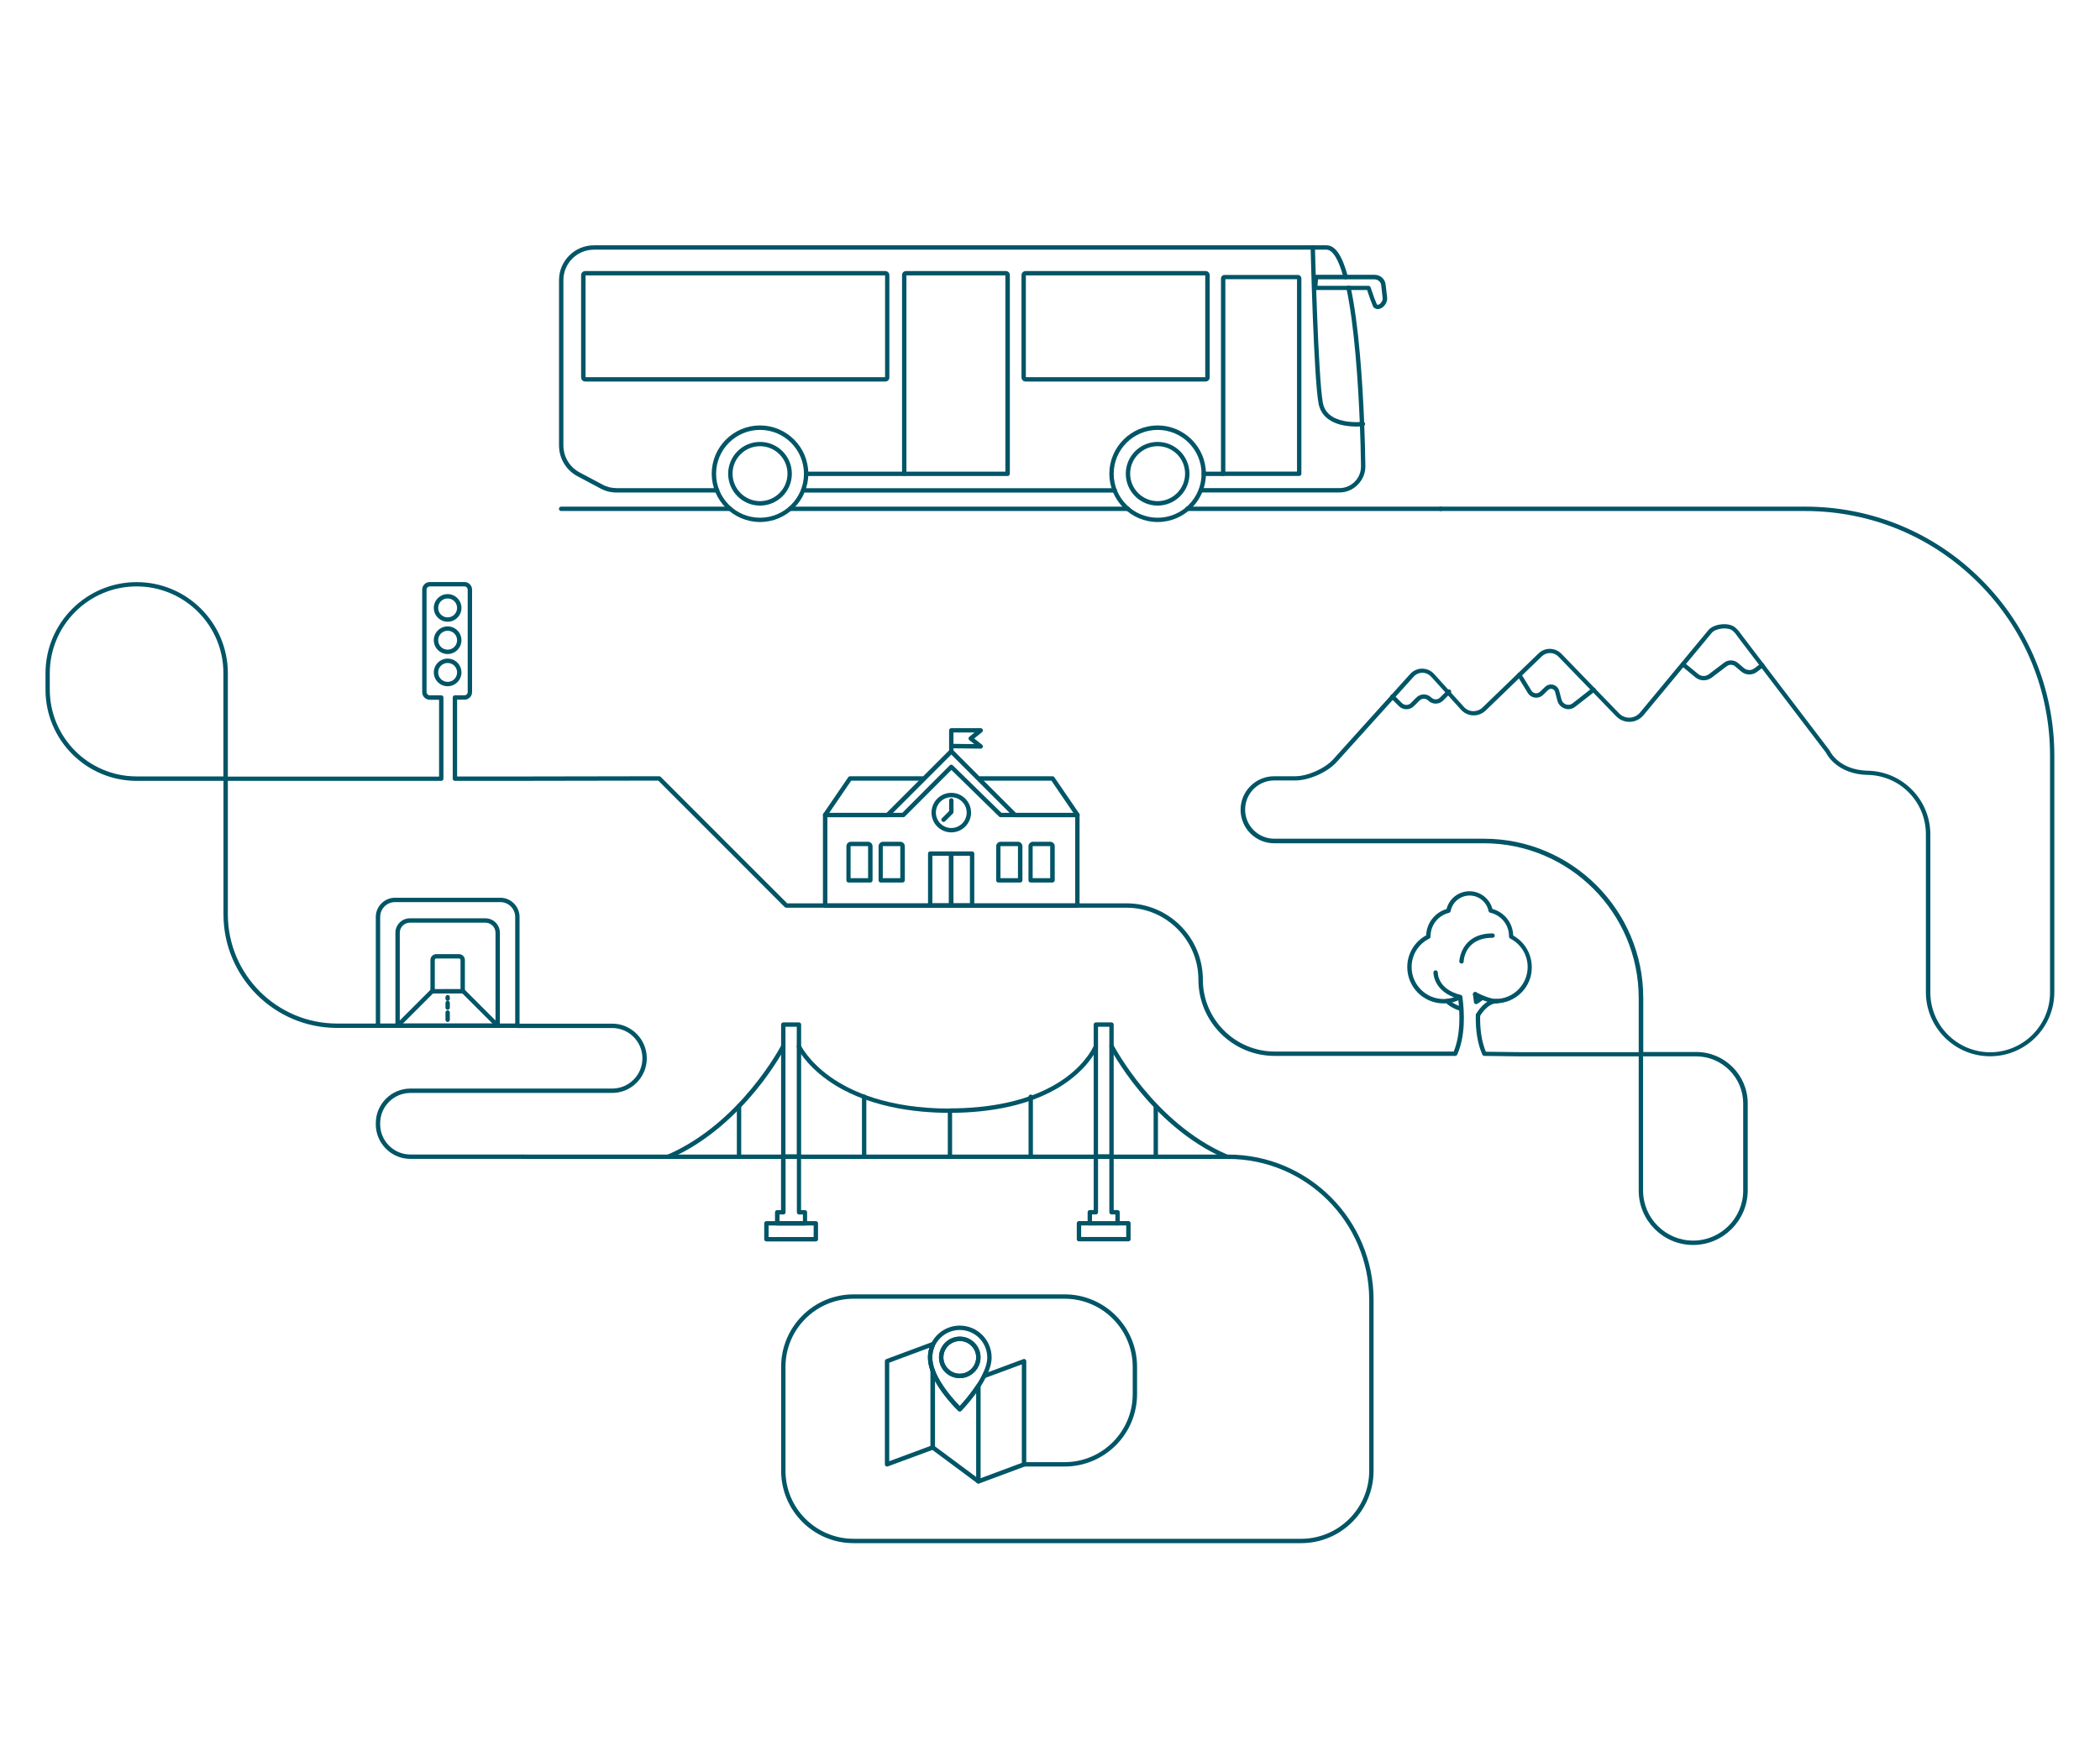 <svg width="223" height="186" viewBox="0 0 223 186" fill="none" xmlns="http://www.w3.org/2000/svg">
<path d="M166.546 75.325C166.416 75.325 166.286 75.307 166.165 75.26C165.784 75.13 165.487 74.823 165.384 74.433L165.134 73.485C165.096 73.337 164.976 73.216 164.827 73.179C164.678 73.132 164.52 73.179 164.409 73.281L163.907 73.764C163.684 74.006 163.368 74.126 163.034 74.099C162.699 74.071 162.411 73.885 162.235 73.597L161.138 71.804C161.073 71.692 161.11 71.553 161.212 71.488C161.324 71.423 161.463 71.451 161.528 71.562L162.625 73.355C162.718 73.513 162.885 73.615 163.071 73.634C163.257 73.653 163.433 73.578 163.563 73.448L163.573 73.439L164.074 72.956C164.307 72.733 164.632 72.649 164.938 72.733C165.245 72.816 165.487 73.058 165.57 73.365L165.821 74.312C165.886 74.554 166.063 74.74 166.304 74.823C166.546 74.907 166.797 74.861 166.992 74.703L169.073 73.077C169.175 73.002 169.324 73.011 169.398 73.114C169.482 73.216 169.463 73.365 169.361 73.439L167.28 75.065C167.075 75.232 166.815 75.325 166.546 75.325Z" fill="#005566"/>
<path d="M180.91 72.261C180.603 72.261 180.287 72.158 180.036 71.945L178.568 70.737C178.466 70.653 178.457 70.504 178.54 70.412C178.624 70.309 178.773 70.3 178.866 70.384L180.334 71.592C180.659 71.861 181.133 71.87 181.467 71.61L183.084 70.384C183.53 70.049 184.134 70.058 184.561 70.421L185.193 70.96C185.509 71.22 185.955 71.239 186.28 70.997L186.987 70.467C187.089 70.393 187.237 70.412 187.312 70.514C187.386 70.616 187.367 70.765 187.265 70.839L186.559 71.378C186.057 71.749 185.37 71.722 184.896 71.322L184.264 70.783C184.004 70.56 183.632 70.551 183.363 70.765L181.746 71.991C181.495 72.168 181.198 72.261 180.91 72.261Z" fill="#005566"/>
<path d="M142.22 52.308H127.502C127.372 52.308 127.27 52.206 127.27 52.076C127.27 51.946 127.372 51.844 127.502 51.844H142.22C142.843 51.844 143.428 51.602 143.865 51.156C144.302 50.71 144.534 50.125 144.525 49.502C144.506 48.006 144.46 46.51 144.404 45.051C144.227 40.675 143.837 34.617 142.973 30.612C142.945 30.491 143.029 30.361 143.149 30.334C143.28 30.306 143.4 30.389 143.428 30.51C144.302 34.543 144.692 40.629 144.868 45.024C144.924 46.482 144.971 47.988 144.989 49.484C145.008 50.227 144.72 50.933 144.199 51.463C143.67 52.02 142.964 52.308 142.22 52.308Z" fill="#005566"/>
<path d="M76.144 52.313H65.487C64.864 52.313 64.26 52.164 63.749 51.876L61.324 50.585C60.116 49.944 59.363 48.689 59.363 47.314V29.753C59.363 27.709 61.026 26.055 63.071 26.055H140.87C141.799 26.055 142.533 27.142 143.128 29.372C143.165 29.493 143.091 29.623 142.961 29.66C142.84 29.697 142.71 29.623 142.673 29.493C142.162 27.578 141.52 26.519 140.861 26.519H63.071C61.277 26.519 59.828 27.969 59.828 29.753V47.314C59.828 48.513 60.488 49.609 61.547 50.176L63.972 51.467C64.418 51.718 64.948 51.848 65.496 51.848H76.153C76.283 51.848 76.386 51.951 76.386 52.081C76.386 52.211 76.274 52.313 76.144 52.313Z" fill="#005566"/>
<path d="M118.358 52.316H85.494C85.364 52.316 85.262 52.214 85.262 52.084C85.262 51.954 85.364 51.852 85.494 51.852H118.368C118.498 51.852 118.6 51.954 118.6 52.084C118.6 52.214 118.488 52.316 118.358 52.316Z" fill="#005566"/>
<path d="M80.707 55.446C77.882 55.446 75.578 53.141 75.578 50.316C75.578 47.492 77.882 45.188 80.707 45.188C83.532 45.188 85.836 47.492 85.836 50.316C85.836 53.151 83.532 55.446 80.707 55.446ZM80.707 45.661C78.133 45.661 76.043 47.752 76.043 50.326C76.043 52.9 78.133 54.99 80.707 54.99C83.281 54.99 85.371 52.9 85.371 50.326C85.371 47.752 83.281 45.661 80.707 45.661Z" fill="#005566"/>
<path d="M122.93 55.446C120.105 55.446 117.801 53.141 117.801 50.316C117.801 47.492 120.105 45.188 122.93 45.188C125.754 45.188 128.059 47.492 128.059 50.316C128.059 53.151 125.764 55.446 122.93 55.446ZM122.93 45.661C120.356 45.661 118.265 47.752 118.265 50.326C118.265 52.9 120.356 54.99 122.93 54.99C125.504 54.99 127.594 52.9 127.594 50.326C127.594 47.752 125.504 45.661 122.93 45.661Z" fill="#005566"/>
<path d="M94.014 40.524H62.144C61.902 40.524 61.707 40.329 61.707 40.088V29.226C61.707 28.984 61.902 28.789 62.144 28.789H94.005C94.246 28.789 94.442 28.984 94.442 29.226V40.088C94.451 40.329 94.256 40.524 94.014 40.524ZM62.181 40.06H93.986V29.254H62.181V40.06Z" fill="#005566"/>
<path d="M128.023 40.524H108.91C108.668 40.524 108.473 40.329 108.473 40.088V29.226C108.473 28.984 108.668 28.789 108.91 28.789H128.023C128.264 28.789 128.459 28.984 128.459 29.226V40.088C128.459 40.329 128.264 40.524 128.023 40.524ZM108.938 40.06H127.985V29.254H108.938V40.06Z" fill="#005566"/>
<path d="M137.963 50.555H129.888C129.758 50.555 129.656 50.453 129.656 50.323V29.584C129.656 29.37 129.823 29.203 130.037 29.203H137.814C138.028 29.203 138.195 29.37 138.195 29.584V50.323C138.195 50.444 138.093 50.555 137.963 50.555ZM130.121 50.091H137.73V29.658H130.121V50.091Z" fill="#005566"/>
<path d="M144.059 45.309C142.833 45.309 140.417 45.03 140.017 42.855C139.515 40.133 139.19 26.846 139.172 26.288C139.172 26.158 139.274 26.056 139.395 26.047C139.525 26.047 139.627 26.149 139.636 26.27C139.636 26.409 139.98 40.077 140.472 42.763C140.658 43.794 141.42 44.454 142.721 44.714C143.734 44.918 144.691 44.807 144.7 44.797C144.83 44.779 144.942 44.872 144.96 45.002C144.979 45.132 144.886 45.243 144.756 45.262C144.765 45.281 144.486 45.309 144.059 45.309Z" fill="#005566"/>
<path d="M106.995 50.559H96.021C95.891 50.559 95.789 50.457 95.789 50.327V29.207C95.789 28.975 95.975 28.789 96.207 28.789H106.818C107.05 28.789 107.236 28.975 107.236 29.207V50.327C107.227 50.448 107.125 50.559 106.995 50.559ZM96.254 50.095H106.762V29.254H96.254V50.095Z" fill="#005566"/>
<path d="M80.706 53.702C78.839 53.702 77.324 52.187 77.324 50.32C77.324 48.452 78.839 46.938 80.706 46.938C82.574 46.938 84.088 48.452 84.088 50.32C84.088 52.187 82.574 53.702 80.706 53.702ZM80.706 47.393C79.099 47.393 77.789 48.703 77.789 50.31C77.789 51.918 79.099 53.228 80.706 53.228C82.314 53.228 83.624 51.918 83.624 50.31C83.624 48.703 82.314 47.393 80.706 47.393Z" fill="#005566"/>
<path d="M122.929 53.702C121.061 53.702 119.547 52.187 119.547 50.32C119.547 48.452 121.061 46.938 122.929 46.938C124.796 46.938 126.311 48.452 126.311 50.32C126.311 52.187 124.796 53.702 122.929 53.702ZM122.929 47.393C121.321 47.393 120.011 48.703 120.011 50.31C120.011 51.918 121.321 53.228 122.929 53.228C124.536 53.228 125.846 51.918 125.846 50.31C125.846 48.703 124.546 47.393 122.929 47.393Z" fill="#005566"/>
<path d="M153.005 54.277H126.087C125.957 54.277 125.855 54.175 125.855 54.045C125.855 53.915 125.957 53.812 126.087 53.812H153.014C153.144 53.812 153.246 53.915 153.246 54.045C153.246 54.175 153.135 54.277 153.005 54.277Z" fill="#005566"/>
<path d="M119.778 54.277H83.885C83.754 54.277 83.652 54.175 83.652 54.045C83.652 53.915 83.754 53.812 83.885 53.812H119.778C119.908 53.812 120.01 53.915 120.01 54.045C120.01 54.175 119.908 54.277 119.778 54.277Z" fill="#005566"/>
<path d="M77.53 54.277H59.588C59.458 54.277 59.355 54.175 59.355 54.045C59.355 53.915 59.458 53.812 59.588 53.812H77.53C77.66 53.812 77.762 53.915 77.762 54.045C77.762 54.175 77.66 54.277 77.53 54.277Z" fill="#005566"/>
<path d="M146.315 32.83C146.148 32.83 145.99 32.765 145.86 32.635C145.841 32.616 145.822 32.588 145.804 32.551L145.516 31.808L145.172 30.804H139.662C139.597 30.804 139.532 30.776 139.495 30.73C139.448 30.683 139.43 30.618 139.43 30.553L139.523 29.401C139.532 29.28 139.634 29.188 139.755 29.188H145.98C146.575 29.188 147.077 29.634 147.142 30.228L147.3 31.603C147.356 32.096 147.012 32.57 146.649 32.746C146.529 32.802 146.417 32.83 146.315 32.83ZM146.213 32.337C146.25 32.365 146.315 32.393 146.436 32.337C146.64 32.235 146.854 31.928 146.826 31.668L146.668 30.293C146.631 29.94 146.324 29.671 145.971 29.671H139.959L139.904 30.358H145.321C145.423 30.358 145.507 30.423 145.544 30.516L145.943 31.668L146.213 32.337Z" fill="#005566"/>
<path d="M47.535 72.889C46.726 72.889 46.066 72.23 46.066 71.421C46.066 70.613 46.726 69.953 47.535 69.953C48.343 69.953 49.003 70.613 49.003 71.421C49.003 72.23 48.343 72.889 47.535 72.889ZM47.535 70.418C46.977 70.418 46.531 70.864 46.531 71.421C46.531 71.979 46.977 72.425 47.535 72.425C48.092 72.425 48.538 71.979 48.538 71.421C48.538 70.864 48.092 70.418 47.535 70.418Z" fill="#005566"/>
<path d="M47.535 69.468C46.726 69.468 46.066 68.808 46.066 67.999C46.066 67.191 46.726 66.531 47.535 66.531C48.343 66.531 49.003 67.191 49.003 67.999C49.003 68.808 48.343 69.468 47.535 69.468ZM47.535 66.996C46.977 66.996 46.531 67.442 46.531 67.999C46.531 68.557 46.977 69.003 47.535 69.003C48.092 69.003 48.538 68.557 48.538 67.999C48.538 67.442 48.092 66.996 47.535 66.996Z" fill="#005566"/>
<path d="M47.535 66.038C46.726 66.038 46.066 65.378 46.066 64.57C46.066 63.761 46.726 63.102 47.535 63.102C48.343 63.102 49.003 63.761 49.003 64.57C49.003 65.378 48.343 66.038 47.535 66.038ZM47.535 63.566C46.977 63.566 46.531 64.012 46.531 64.57C46.531 65.127 46.977 65.573 47.535 65.573C48.092 65.573 48.538 65.127 48.538 64.57C48.538 64.012 48.092 63.566 47.535 63.566Z" fill="#005566"/>
<path d="M129.889 50.558H127.826C127.696 50.558 127.594 50.456 127.594 50.326C127.594 50.196 127.696 50.094 127.826 50.094H129.889C130.019 50.094 130.122 50.196 130.122 50.326C130.122 50.456 130.019 50.558 129.889 50.558Z" fill="#005566"/>
<path d="M96.019 50.558H85.603C85.473 50.558 85.371 50.456 85.371 50.326C85.371 50.196 85.473 50.094 85.603 50.094H96.029C96.159 50.094 96.261 50.196 96.261 50.326C96.261 50.456 96.15 50.558 96.019 50.558Z" fill="#005566"/>
<path d="M158.831 106.567C158.125 106.567 157.019 106.065 156.536 105.805C156.424 105.74 156.378 105.6 156.443 105.489C156.508 105.377 156.647 105.331 156.759 105.396C157.26 105.665 158.264 106.102 158.831 106.102C160.698 106.102 162.223 104.578 162.223 102.711C162.223 101.438 161.516 100.276 160.373 99.691C160.299 99.654 160.243 99.57 160.243 99.486C160.243 99.468 160.243 99.459 160.243 99.44C160.243 98.241 159.425 97.21 158.245 96.941C158.152 96.922 158.088 96.848 158.07 96.764C157.875 95.807 157.029 95.119 156.062 95.119C155.077 95.119 154.231 95.816 154.046 96.773C154.027 96.866 153.962 96.931 153.869 96.959C152.717 97.238 151.918 98.26 151.908 99.44C151.908 99.459 151.908 99.468 151.908 99.486C151.908 99.57 151.863 99.654 151.779 99.691C150.618 100.267 149.901 101.428 149.901 102.72C149.901 104.588 151.426 106.111 153.294 106.111C153.861 106.111 154.417 105.972 154.91 105.703C155.021 105.638 155.162 105.684 155.227 105.795C155.292 105.907 155.244 106.046 155.133 106.111C154.575 106.418 153.935 106.576 153.294 106.576C151.166 106.576 149.438 104.848 149.438 102.72C149.438 101.308 150.2 100.025 151.445 99.347C151.491 98.046 152.364 96.922 153.609 96.55C153.888 95.445 154.892 94.664 156.044 94.664C157.187 94.664 158.191 95.445 158.479 96.541C159.761 96.894 160.652 98.028 160.689 99.366C161.906 100.044 162.66 101.326 162.66 102.729C162.688 104.838 160.959 106.567 158.831 106.567Z" fill="#005566"/>
<path d="M156.957 108.037C156.92 108.037 156.883 108.027 156.845 108.009C156.734 107.944 156.697 107.804 156.752 107.693C156.79 107.628 157.682 106.03 159.02 106.104C159.15 106.113 159.243 106.225 159.243 106.346C159.233 106.466 159.131 106.569 159.01 106.569H159.001C157.96 106.513 157.171 107.907 157.161 107.925C157.115 107.99 157.031 108.037 156.957 108.037Z" fill="#005566"/>
<path d="M156.751 106.652C156.724 106.652 156.686 106.643 156.659 106.633C156.584 106.596 156.528 106.531 156.519 106.447L156.417 105.63C156.398 105.5 156.491 105.388 156.621 105.37C156.751 105.351 156.863 105.444 156.882 105.574L156.937 106.011L157.207 105.825C157.309 105.751 157.458 105.778 157.532 105.881C157.606 105.983 157.578 106.131 157.476 106.206L156.891 106.615C156.844 106.633 156.807 106.652 156.751 106.652Z" fill="#005566"/>
<path d="M154.52 112.153H135.361C130.892 112.153 127.259 108.52 127.259 104.051C127.259 99.842 123.83 96.413 119.621 96.413H83.495C83.43 96.413 83.374 96.385 83.328 96.348L69.901 82.912L53.92 82.94H48.308C48.178 82.94 48.075 82.838 48.075 82.708V74.085C48.075 73.955 48.178 73.853 48.308 73.853H49.321C49.516 73.853 49.664 73.695 49.664 73.509V62.629C49.664 62.434 49.506 62.285 49.321 62.285H45.641C45.446 62.285 45.297 62.443 45.297 62.629V73.509C45.297 73.704 45.455 73.853 45.641 73.853H46.858C46.988 73.853 47.09 73.955 47.09 74.085V82.708C47.09 82.838 46.988 82.94 46.858 82.94H24.196V97.119C24.196 103.512 29.399 108.715 35.792 108.715H40.14C40.27 108.715 40.373 108.818 40.373 108.948C40.373 109.078 40.27 109.18 40.14 109.18H35.792C29.139 109.18 23.731 103.772 23.731 97.119V82.94H14.514C9.171 82.94 4.832 78.592 4.832 73.258V71.511C4.832 66.169 9.181 61.83 14.514 61.83C19.857 61.83 24.196 66.178 24.196 71.511V82.485H46.626V74.327H45.641C45.195 74.327 44.833 73.965 44.833 73.519V62.629C44.833 62.183 45.195 61.82 45.641 61.82H49.321C49.767 61.82 50.129 62.183 50.129 62.629V73.509C50.129 73.955 49.767 74.318 49.321 74.318H48.54V82.476H53.92L69.995 82.448C70.059 82.448 70.115 82.476 70.162 82.513L83.597 95.949H119.63C124.1 95.949 127.733 99.582 127.733 104.051C127.733 108.26 131.161 111.689 135.37 111.689H154.372C155.106 109.895 155.041 107.684 154.846 106.077C152.188 105.333 152.216 103.308 152.216 103.289C152.216 103.159 152.328 103.066 152.448 103.066C152.448 103.066 152.448 103.066 152.458 103.066C152.588 103.066 152.69 103.178 152.681 103.308C152.681 103.391 152.69 105.073 155.115 105.677C155.208 105.696 155.273 105.779 155.292 105.872C155.524 107.591 155.617 110.044 154.743 112.023C154.697 112.098 154.613 112.153 154.52 112.153ZM14.505 62.285C9.422 62.285 5.287 66.42 5.287 71.502V73.249C5.287 78.332 9.422 82.466 14.505 82.466H23.722V71.502C23.731 66.42 19.596 62.285 14.505 62.285Z" fill="#005566"/>
<path d="M155.198 102.346C155.058 102.346 154.965 102.235 154.965 102.105C154.965 102.077 155.105 99.141 158.496 99.141C158.626 99.141 158.729 99.243 158.729 99.373C158.729 99.503 158.626 99.605 158.496 99.605C155.542 99.605 155.43 102.021 155.43 102.123C155.43 102.244 155.328 102.346 155.198 102.346Z" fill="#005566"/>
<path d="M155.086 107.333C154.863 107.333 154.557 107.194 154.269 107.036C154.073 106.933 153.888 106.822 153.767 106.72C153.674 106.655 153.414 106.441 153.535 106.209C153.59 106.097 153.739 106.051 153.85 106.116C153.915 106.153 153.962 106.218 153.971 106.292C154.129 106.469 154.826 106.841 155.058 106.868C155.123 106.831 155.207 106.831 155.272 106.868C155.384 106.924 155.43 107.073 155.365 107.184C155.309 107.287 155.216 107.333 155.086 107.333Z" fill="#005566"/>
<path d="M94.197 155.767C94.151 155.767 94.104 155.749 94.067 155.73C94.002 155.684 93.965 155.619 93.965 155.535V144.571C93.965 144.478 94.03 144.385 94.114 144.357L98.964 142.555C99.038 142.527 99.112 142.536 99.177 142.583C99.243 142.629 99.28 142.694 99.28 142.778V142.88C99.28 142.917 99.27 142.945 99.261 142.973C99.085 143.354 99.001 143.763 99.001 144.181C99.001 144.59 99.094 145.036 99.27 145.519C99.28 145.547 99.289 145.575 99.289 145.602V153.742C99.289 153.835 99.224 153.928 99.14 153.956L94.29 155.749C94.253 155.767 94.225 155.767 94.197 155.767ZM94.429 144.738V155.201L98.815 153.575V145.64C98.629 145.119 98.536 144.627 98.536 144.181C98.536 143.828 98.592 143.484 98.694 143.149L94.429 144.738Z" fill="#005566"/>
<path d="M103.89 157.57C103.844 157.57 103.788 157.552 103.751 157.524L98.909 153.928C98.853 153.882 98.816 153.816 98.816 153.742V145.603C98.816 145.491 98.9 145.398 99.011 145.37C99.123 145.352 99.234 145.417 99.272 145.519C99.894 147.192 101.419 148.827 101.92 149.338C102.255 148.976 103.035 148.093 103.704 147.071C103.76 146.987 103.862 146.95 103.964 146.978C104.067 147.006 104.132 147.099 104.132 147.201V157.338C104.132 157.422 104.085 157.505 104.002 157.542C103.964 157.561 103.927 157.57 103.89 157.57ZM99.281 153.621L103.658 156.873V147.944C102.877 149.013 102.125 149.793 102.088 149.84C101.995 149.933 101.855 149.933 101.762 149.849C101.688 149.784 100.211 148.372 99.281 146.662V153.621Z" fill="#005566"/>
<path d="M103.889 157.572C103.796 157.572 103.703 157.517 103.675 157.424C103.629 157.303 103.694 157.173 103.815 157.126L108.507 155.379V144.917L104.595 146.367C104.475 146.413 104.344 146.348 104.298 146.227C104.252 146.106 104.317 145.976 104.437 145.93L108.665 144.36C108.739 144.332 108.814 144.341 108.879 144.387C108.944 144.434 108.981 144.499 108.981 144.583V155.547C108.981 155.64 108.925 155.733 108.832 155.76L103.991 157.563C103.945 157.563 103.917 157.572 103.889 157.572Z" fill="#005566"/>
<path d="M101.919 141.031C100.674 141.031 99.597 141.756 99.085 142.806C99.076 142.834 99.058 142.862 99.048 142.88C98.862 143.28 98.769 143.717 98.769 144.19C98.769 144.655 98.881 145.138 99.048 145.612C99.829 147.703 101.919 149.682 101.919 149.682C101.919 149.682 102.997 148.576 103.889 147.21C104.112 146.866 104.326 146.513 104.502 146.151C104.837 145.482 105.069 144.804 105.069 144.19C105.069 142.444 103.657 141.031 101.919 141.031ZM103.071 145.77C102.746 146.012 102.347 146.151 101.91 146.151C100.823 146.151 99.94 145.268 99.94 144.181C99.94 143.958 99.978 143.735 100.052 143.54C100.321 142.769 101.055 142.211 101.919 142.211C103.006 142.211 103.889 143.094 103.889 144.181C103.889 144.832 103.573 145.408 103.071 145.77Z" stroke="#005566" stroke-width="0.465" stroke-miterlimit="10" stroke-linecap="round" stroke-linejoin="round"/>
<path d="M101.921 146.374C100.704 146.374 99.719 145.39 99.719 144.172C99.719 143.931 99.756 143.68 99.84 143.448C100.147 142.556 100.983 141.961 101.921 141.961C103.139 141.961 104.123 142.946 104.123 144.163C104.123 144.869 103.78 145.538 103.213 145.947C102.841 146.226 102.386 146.374 101.921 146.374ZM101.921 142.426C101.178 142.426 100.518 142.899 100.277 143.596C100.212 143.782 100.184 143.968 100.184 144.163C100.184 145.12 100.964 145.901 101.921 145.901C102.293 145.901 102.646 145.789 102.943 145.566C103.399 145.241 103.668 144.711 103.668 144.154C103.659 143.206 102.878 142.426 101.921 142.426Z" fill="#005566"/>
<path d="M149.344 75.331C149.047 75.331 148.759 75.21 148.554 75.006L147.699 74.151C147.606 74.058 147.606 73.909 147.699 73.826C147.792 73.733 147.941 73.733 148.025 73.826L148.879 74.681C149 74.802 149.167 74.876 149.344 74.876C149.521 74.876 149.688 74.811 149.809 74.681L150.403 74.086C150.84 73.649 151.555 73.649 151.992 74.086C152.113 74.207 152.28 74.281 152.457 74.281C152.633 74.281 152.8 74.216 152.921 74.086L153.711 73.296C153.804 73.203 153.953 73.203 154.036 73.296C154.129 73.389 154.129 73.538 154.036 73.621L153.246 74.411C153.033 74.625 152.754 74.737 152.457 74.737C152.159 74.737 151.871 74.616 151.667 74.411C151.407 74.151 150.998 74.151 150.738 74.411L150.143 75.006C149.929 75.22 149.641 75.331 149.344 75.331Z" fill="#005566"/>
<path d="M86.634 131.859H81.385C81.254 131.859 81.152 131.756 81.152 131.626V129.935C81.152 129.805 81.254 129.703 81.385 129.703H86.634C86.764 129.703 86.867 129.805 86.867 129.935V131.626C86.867 131.747 86.764 131.859 86.634 131.859ZM81.617 131.394H86.402V130.168H81.617V131.394Z" fill="#005566"/>
<path d="M84.841 123.089H83.178C83.047 123.089 82.945 122.987 82.945 122.856V108.826C82.945 108.696 83.047 108.594 83.178 108.594H84.841C84.971 108.594 85.073 108.696 85.073 108.826V122.856C85.073 122.987 84.971 123.089 84.841 123.089ZM83.41 122.624H84.609V109.058H83.41V122.624Z" fill="#005566"/>
<path d="M85.484 130.168H82.529C82.399 130.168 82.297 130.066 82.297 129.936V128.765C82.297 128.635 82.399 128.533 82.529 128.533H82.938V122.865C82.938 122.735 83.04 122.633 83.17 122.633H84.834C84.964 122.633 85.066 122.735 85.066 122.865V128.533H85.475C85.605 128.533 85.707 128.635 85.707 128.765V129.936C85.716 130.066 85.614 130.168 85.484 130.168ZM82.771 129.704H85.261V128.998H84.852C84.722 128.998 84.62 128.895 84.62 128.765V123.097H83.421V128.765C83.421 128.895 83.319 128.998 83.189 128.998H82.78V129.704H82.771Z" fill="#005566"/>
<path d="M118.032 123.089H116.369C116.239 123.089 116.137 122.987 116.137 122.856V108.826C116.137 108.696 116.239 108.594 116.369 108.594H118.032C118.162 108.594 118.264 108.696 118.264 108.826V122.856C118.264 122.987 118.162 123.089 118.032 123.089ZM116.601 122.624H117.8V109.058H116.601V122.624Z" fill="#005566"/>
<path d="M119.826 131.852H114.577C114.446 131.852 114.344 131.749 114.344 131.619V129.928C114.344 129.798 114.446 129.696 114.577 129.696H115.496V128.758C115.496 128.627 115.599 128.525 115.729 128.525H116.138V122.857C116.138 122.727 116.24 122.625 116.37 122.625H118.033C118.163 122.625 118.265 122.727 118.265 122.857V128.525H118.674C118.804 128.525 118.906 128.627 118.906 128.758V129.696H119.826C119.956 129.696 120.059 129.798 120.059 129.928V131.619C120.059 131.749 119.956 131.852 119.826 131.852ZM114.809 131.387H119.594V130.161H118.674C118.544 130.161 118.442 130.058 118.442 129.928V128.99H118.033C117.903 128.99 117.801 128.888 117.801 128.758V123.09H116.602V128.758C116.602 128.888 116.5 128.99 116.37 128.99H115.961V129.928C115.961 130.058 115.859 130.161 115.729 130.161H114.809V131.387Z" fill="#005566"/>
<path d="M138.168 163.906H90.641C86.395 163.906 82.948 160.459 82.948 156.213V145.174C82.948 140.928 86.395 137.481 90.641 137.481H113.053C117.299 137.481 120.746 140.928 120.746 145.174V148.073C120.746 152.32 117.299 155.767 113.053 155.767H108.741C108.611 155.767 108.509 155.665 108.509 155.535C108.509 155.405 108.611 155.302 108.741 155.302H113.053C117.039 155.302 120.282 152.06 120.282 148.073V145.174C120.282 141.188 117.039 137.945 113.053 137.945H90.641C86.655 137.945 83.412 141.188 83.412 145.174V156.213C83.412 160.199 86.655 163.442 90.641 163.442H138.168C142.154 163.442 145.397 160.199 145.397 156.213V138.076C145.397 129.815 138.679 123.097 130.419 123.097H55.584C55.454 123.097 55.352 122.995 55.352 122.865C55.352 122.735 55.454 122.633 55.584 122.633H130.419C138.939 122.633 145.862 129.564 145.862 138.076V156.213C145.862 160.459 142.414 163.906 138.168 163.906Z" fill="#005566"/>
<path d="M100.879 118.202C97.18 118.202 91.931 117.598 87.907 114.746C85.482 113.027 84.665 111.308 84.627 111.243C84.572 111.122 84.627 110.992 84.739 110.936C84.85 110.88 84.99 110.936 85.046 111.047C85.055 111.066 85.863 112.739 88.195 114.392C90.36 115.926 94.309 117.747 100.869 117.747C100.999 117.747 101.102 117.849 101.102 117.979C101.102 118.109 100.999 118.202 100.879 118.202Z" fill="#005566"/>
<path d="M100.881 123.087C100.751 123.087 100.648 122.985 100.648 122.855V117.958C100.648 117.828 100.751 117.726 100.881 117.726C104.495 117.726 109.578 117.149 113.276 114.381C115.478 112.736 116.156 111.063 116.156 111.045C116.203 110.924 116.342 110.868 116.453 110.915C116.574 110.961 116.63 111.091 116.584 111.212C116.556 111.286 115.868 113.005 113.573 114.734C109.856 117.54 104.783 118.172 101.104 118.199V122.864C101.113 122.985 101.001 123.087 100.881 123.087Z" fill="#005566"/>
<path d="M130.224 123.086C130.196 123.086 130.159 123.077 130.131 123.068C125.987 121.274 122.865 118.152 120.979 115.848C118.934 113.358 117.847 111.258 117.829 111.23C117.773 111.119 117.819 110.979 117.931 110.914C118.042 110.858 118.182 110.905 118.247 111.016C118.293 111.1 122.558 119.267 130.317 122.631C130.437 122.677 130.484 122.817 130.437 122.938C130.4 123.04 130.307 123.086 130.224 123.086Z" fill="#005566"/>
<path d="M70.989 123.085C70.896 123.085 70.813 123.029 70.775 122.945C70.729 122.825 70.775 122.695 70.896 122.639C78.655 119.275 82.929 111.108 82.966 111.024C83.022 110.913 83.161 110.866 83.282 110.922C83.394 110.978 83.44 111.117 83.384 111.238C83.375 111.256 82.288 113.356 80.234 115.856C78.339 118.16 75.217 121.282 71.082 123.075C71.054 123.085 71.026 123.085 70.989 123.085Z" fill="#005566"/>
<path d="M78.478 123.093C78.348 123.093 78.246 122.991 78.246 122.861V117.49C78.246 117.36 78.348 117.258 78.478 117.258C78.609 117.258 78.711 117.36 78.711 117.49V122.861C78.711 122.991 78.609 123.093 78.478 123.093Z" fill="#005566"/>
<path d="M122.733 123.093C122.603 123.093 122.5 122.991 122.5 122.861V117.49C122.5 117.36 122.603 117.258 122.733 117.258C122.863 117.258 122.965 117.36 122.965 117.49V122.861C122.965 122.991 122.863 123.093 122.733 123.093Z" fill="#005566"/>
<path d="M91.763 123.087C91.633 123.087 91.531 122.985 91.531 122.855V116.49C91.531 116.36 91.633 116.258 91.763 116.258C91.894 116.258 91.996 116.36 91.996 116.49V122.855C91.996 122.985 91.894 123.087 91.763 123.087Z" fill="#005566"/>
<path d="M109.455 123.087C109.325 123.087 109.223 122.985 109.223 122.855V116.49C109.223 116.36 109.325 116.258 109.455 116.258C109.585 116.258 109.687 116.36 109.687 116.49V122.855C109.687 122.985 109.585 123.087 109.455 123.087Z" fill="#005566"/>
<path d="M118.683 130.168H115.729C115.599 130.168 115.496 130.065 115.496 129.935C115.496 129.805 115.599 129.703 115.729 129.703H118.683C118.814 129.703 118.916 129.805 118.916 129.935C118.916 130.065 118.804 130.168 118.683 130.168Z" fill="#005566"/>
<path d="M114.417 96.423H87.619C87.489 96.423 87.387 96.321 87.387 96.191V86.565C87.387 86.434 87.489 86.332 87.619 86.332H94.151L100.851 79.633C100.934 79.549 101.092 79.549 101.176 79.633L107.875 86.332H114.407C114.537 86.332 114.64 86.434 114.64 86.565V96.181C114.649 96.321 114.547 96.423 114.417 96.423ZM87.851 95.959H114.175V86.806H107.782C107.717 86.806 107.662 86.778 107.615 86.741L101.018 80.144L94.421 86.741C94.374 86.788 94.318 86.806 94.253 86.806H87.861V95.959H87.851Z" fill="#005566"/>
<path d="M101.018 88.411C99.856 88.411 98.918 87.472 98.918 86.311C98.918 85.149 99.856 84.211 101.018 84.211C102.179 84.211 103.118 85.149 103.118 86.311C103.118 87.472 102.179 88.411 101.018 88.411ZM101.018 84.675C100.117 84.675 99.383 85.41 99.383 86.311C99.383 87.212 100.117 87.946 101.018 87.946C101.919 87.946 102.653 87.212 102.653 86.311C102.653 85.41 101.919 84.675 101.018 84.675Z" fill="#005566"/>
<path d="M100.194 87.299C100.138 87.299 100.073 87.281 100.027 87.234C99.934 87.141 99.934 86.993 100.027 86.909L100.789 86.147V85.013C100.789 84.883 100.891 84.781 101.021 84.781C101.151 84.781 101.253 84.883 101.253 85.013V86.24C101.253 86.305 101.225 86.361 101.188 86.407L100.361 87.234C100.315 87.272 100.25 87.299 100.194 87.299Z" fill="#005566"/>
<path d="M87.621 86.792C87.574 86.792 87.528 86.783 87.491 86.755C87.388 86.681 87.361 86.541 87.426 86.43L90.074 82.555C90.12 82.49 90.185 82.453 90.269 82.453H97.962C98.092 82.453 98.195 82.555 98.195 82.685C98.195 82.816 98.092 82.918 97.962 82.918H90.39L87.816 86.69C87.769 86.764 87.695 86.792 87.621 86.792Z" fill="#005566"/>
<path d="M114.418 86.792C114.343 86.792 114.269 86.755 114.222 86.69L111.649 82.918H104.076C103.946 82.918 103.844 82.816 103.844 82.685C103.844 82.555 103.946 82.453 104.076 82.453H111.769C111.844 82.453 111.918 82.49 111.965 82.555L114.613 86.43C114.687 86.532 114.659 86.681 114.548 86.755C114.501 86.783 114.464 86.792 114.418 86.792Z" fill="#005566"/>
<path d="M107.784 86.798H106.251C106.186 86.798 106.13 86.77 106.093 86.733L101.029 81.781L96.086 86.733C96.04 86.78 95.984 86.798 95.919 86.798H94.256C94.126 86.798 94.023 86.696 94.023 86.566C94.023 86.436 94.126 86.334 94.256 86.334H95.817L100.853 81.288C100.946 81.195 101.085 81.195 101.178 81.288L106.344 86.334H107.784C107.914 86.334 108.017 86.436 108.017 86.566C108.017 86.696 107.914 86.798 107.784 86.798Z" fill="#005566"/>
<path d="M103.228 96.423H101.017C100.887 96.423 100.785 96.321 100.785 96.191V90.662C100.785 90.532 100.887 90.43 101.017 90.43H103.228C103.359 90.43 103.461 90.532 103.461 90.662V96.191C103.461 96.321 103.349 96.423 103.228 96.423ZM101.249 95.958H102.996V90.894H101.249V95.958Z" fill="#005566"/>
<path d="M100.99 96.423H98.779C98.649 96.423 98.547 96.321 98.547 96.191V90.662C98.547 90.532 98.649 90.43 98.779 90.43H100.99C101.12 90.43 101.222 90.532 101.222 90.662V96.191C101.222 96.321 101.111 96.423 100.99 96.423ZM99.011 95.958H100.758V90.894H99.011V95.958Z" fill="#005566"/>
<path d="M92.425 93.736H90.111C89.981 93.736 89.879 93.634 89.879 93.504V89.889C89.879 89.62 90.093 89.406 90.362 89.406H92.174C92.443 89.406 92.657 89.62 92.657 89.889V93.504C92.657 93.634 92.546 93.736 92.425 93.736ZM90.334 93.272H92.183V89.889C92.183 89.88 92.174 89.871 92.165 89.871H90.344C90.334 89.871 90.325 89.88 90.325 89.889V93.272H90.334Z" fill="#005566"/>
<path d="M95.843 93.736H93.529C93.399 93.736 93.297 93.634 93.297 93.504V89.889C93.297 89.62 93.511 89.406 93.78 89.406H95.601C95.871 89.406 96.084 89.62 96.084 89.889V93.504C96.075 93.634 95.964 93.736 95.843 93.736ZM93.752 93.272H95.601V89.889C95.601 89.88 95.592 89.871 95.583 89.871H93.761C93.752 89.871 93.743 89.88 93.743 89.889V93.272H93.752Z" fill="#005566"/>
<path d="M108.34 93.736H106.017C105.887 93.736 105.785 93.634 105.785 93.504V89.889C105.785 89.62 105.998 89.406 106.268 89.406H108.089C108.358 89.406 108.572 89.62 108.572 89.889V93.504C108.572 93.634 108.461 93.736 108.34 93.736ZM106.249 93.272H108.098V89.889C108.098 89.88 108.089 89.871 108.08 89.871H106.259C106.249 89.871 106.24 89.88 106.24 89.889V93.272H106.249Z" fill="#005566"/>
<path d="M111.761 93.736H109.448C109.317 93.736 109.215 93.634 109.215 93.504V89.889C109.215 89.62 109.429 89.406 109.698 89.406H111.52C111.789 89.406 112.003 89.62 112.003 89.889V93.504C111.993 93.634 111.882 93.736 111.761 93.736ZM109.671 93.272H111.52V89.889C111.52 89.88 111.51 89.871 111.501 89.871H109.68C109.671 89.871 109.661 89.88 109.661 89.889V93.272H109.671Z" fill="#005566"/>
<path d="M101.017 80.029C100.887 80.029 100.785 79.927 100.785 79.797V79.239V77.576C100.785 77.446 100.887 77.344 101.017 77.344H104.139C104.241 77.344 104.325 77.409 104.362 77.502C104.399 77.594 104.362 77.697 104.288 77.762L103.451 78.44L104.288 79.1C104.362 79.165 104.399 79.267 104.362 79.36C104.325 79.453 104.241 79.518 104.139 79.518L101.249 79.481V79.806C101.249 79.927 101.147 80.029 101.017 80.029ZM101.249 79.007L103.461 79.035L102.931 78.617C102.875 78.57 102.847 78.505 102.847 78.44C102.847 78.366 102.875 78.301 102.931 78.254L103.489 77.799H101.249V79.007Z" fill="#005566"/>
<path d="M52.85 109.182H42.221C42.091 109.182 41.988 109.079 41.988 108.949V99.072C41.988 98.227 42.676 97.539 43.522 97.539H51.55C52.395 97.539 53.083 98.227 53.083 99.072V108.949C53.083 109.079 52.98 109.182 52.85 109.182ZM42.453 108.717H52.618V99.072C52.618 98.478 52.135 98.004 51.55 98.004H43.522C42.927 98.004 42.453 98.487 42.453 99.072V108.717Z" fill="#005566"/>
<path d="M54.94 109.178H40.139C40.008 109.178 39.906 109.075 39.906 108.945V97.396C39.906 96.271 40.826 95.352 41.95 95.352H53.128C54.252 95.352 55.172 96.271 55.172 97.396V108.945C55.172 109.075 55.07 109.178 54.94 109.178ZM40.371 108.713H54.708V97.396C54.708 96.522 54.002 95.816 53.128 95.816H41.95C41.077 95.816 40.371 96.522 40.371 97.396V108.713Z" fill="#005566"/>
<path d="M42.221 109.179C42.166 109.179 42.1 109.16 42.054 109.114C41.961 109.021 41.961 108.872 42.054 108.788L45.706 105.137C45.752 105.09 45.808 105.072 45.873 105.072L49.19 105.062C49.255 105.062 49.311 105.09 49.357 105.127L53.018 108.788C53.111 108.881 53.111 109.03 53.018 109.114C52.925 109.206 52.777 109.206 52.693 109.114L49.097 105.519L45.975 105.527L42.389 109.114C42.342 109.151 42.277 109.179 42.221 109.179Z" fill="#005566"/>
<path d="M49.136 105.525H45.939C45.809 105.525 45.707 105.423 45.707 105.293V101.966C45.707 101.623 45.986 101.344 46.33 101.344H48.745C49.089 101.344 49.368 101.623 49.368 101.966V105.293C49.368 105.414 49.266 105.525 49.136 105.525ZM46.172 105.061H48.903V101.966C48.903 101.883 48.829 101.808 48.745 101.808H46.33C46.246 101.808 46.172 101.883 46.172 101.966V105.061Z" fill="#005566"/>
<path d="M47.537 108.548C47.407 108.548 47.305 108.445 47.305 108.315V107.545C47.305 107.415 47.407 107.312 47.537 107.312C47.667 107.312 47.769 107.415 47.769 107.545V108.315C47.769 108.445 47.667 108.548 47.537 108.548Z" fill="#005566"/>
<path d="M47.537 107.254C47.407 107.254 47.305 107.152 47.305 107.022V106.529C47.305 106.399 47.407 106.297 47.537 106.297C47.667 106.297 47.769 106.399 47.769 106.529V107.022C47.769 107.152 47.667 107.254 47.537 107.254Z" fill="#005566"/>
<path d="M47.537 106.312C47.407 106.312 47.305 106.209 47.305 106.079V105.912C47.305 105.782 47.407 105.68 47.537 105.68C47.667 105.68 47.769 105.782 47.769 105.912V106.079C47.769 106.209 47.667 106.312 47.537 106.312Z" fill="#005566"/>
<path d="M55.581 123.092H43.586C41.551 123.092 39.906 121.438 39.906 119.412V119.301C39.906 117.266 41.56 115.621 43.586 115.621H65.003C66.778 115.621 68.218 114.181 68.218 112.406C68.218 110.631 66.778 109.191 65.003 109.191H54.94C54.81 109.191 54.708 109.089 54.708 108.959C54.708 108.829 54.81 108.727 54.94 108.727H65.003C67.038 108.727 68.683 110.381 68.683 112.406C68.683 114.432 67.029 116.086 65.003 116.086H43.586C41.811 116.086 40.371 117.526 40.371 119.301V119.412C40.371 121.187 41.811 122.627 43.586 122.627H55.581C55.711 122.627 55.813 122.729 55.813 122.859C55.813 122.989 55.711 123.092 55.581 123.092Z" fill="#005566"/>
<path d="M179.795 132.234C176.608 132.234 174.015 129.642 174.015 126.455V112.201H161.444L157.625 112.155C157.532 112.155 157.448 112.099 157.411 112.016C156.909 110.882 156.677 109.46 156.714 107.806C156.714 107.676 156.816 107.583 156.947 107.583C156.947 107.583 156.947 107.583 156.956 107.583C157.086 107.583 157.188 107.695 157.179 107.825C157.142 109.349 157.346 110.659 157.783 111.709L161.444 111.755H174.015V106.013C174.015 96.944 166.638 89.567 157.569 89.567H135.297C133.336 89.567 131.738 87.969 131.738 86.008C131.738 84.048 133.336 82.449 135.297 82.449H137.536C138.846 82.449 140.695 81.632 141.569 80.656L149.746 71.588C150.071 71.225 150.535 71.021 151.018 71.021C151.502 71.021 151.966 71.225 152.291 71.588L155.46 75.09C155.711 75.369 156.055 75.527 156.426 75.536C156.798 75.546 157.151 75.416 157.42 75.156L163.386 69.395C164.064 68.744 165.142 68.763 165.802 69.432L171.934 75.769C172.231 76.075 172.64 76.243 173.068 76.224C173.495 76.205 173.885 76.01 174.155 75.685L181.402 66.942C181.681 66.598 182.22 66.365 182.833 66.31C183.428 66.254 183.957 66.384 184.283 66.663C184.561 66.904 184.747 67.155 184.998 67.508L194.28 79.699C194.29 79.718 194.299 79.727 194.308 79.746C194.346 79.829 195.265 81.771 198.322 81.864H198.415C200.181 81.92 201.835 82.644 203.07 83.918C204.306 85.191 204.984 86.863 204.984 88.628V105.409C204.984 108.912 207.837 111.765 211.34 111.765C214.843 111.765 217.695 108.912 217.695 105.409V80.284C217.695 73.334 214.992 66.811 210.076 61.896C205.161 56.981 198.638 54.277 191.688 54.277H152.988C152.858 54.277 152.756 54.175 152.756 54.045C152.756 53.915 152.858 53.812 152.988 53.812H191.688C198.759 53.812 205.403 56.563 210.401 61.562C215.4 66.561 218.151 73.204 218.151 80.275V105.372C218.151 109.135 215.094 112.192 211.331 112.192C207.568 112.192 204.511 109.135 204.511 105.372V88.6C204.511 86.956 203.879 85.395 202.736 84.215C201.593 83.035 200.051 82.356 198.406 82.31H198.313C195.117 82.217 194.03 80.21 193.9 79.941L184.636 67.769C184.636 67.769 184.636 67.759 184.626 67.759C184.394 67.415 184.236 67.202 183.995 66.997C183.762 66.802 183.344 66.709 182.889 66.756C182.406 66.802 181.969 66.979 181.774 67.22L174.526 75.964C174.173 76.391 173.653 76.651 173.095 76.67C172.538 76.689 171.999 76.475 171.618 76.075L165.486 69.738C165.012 69.246 164.222 69.237 163.729 69.71L157.764 75.471C157.402 75.815 156.937 76.001 156.436 75.982C155.934 75.964 155.478 75.75 155.144 75.379L151.976 71.876C151.734 71.615 151.399 71.457 151.046 71.457C150.693 71.457 150.349 71.606 150.117 71.876L141.941 80.944C140.974 82.022 139.004 82.895 137.555 82.895H135.316C133.606 82.895 132.221 84.28 132.221 85.99C132.221 87.699 133.606 89.084 135.316 89.084H157.588C166.917 89.084 174.499 96.675 174.499 105.995V111.737H180.129C183.14 111.737 185.593 114.19 185.593 117.2V126.455C185.574 129.642 182.982 132.234 179.795 132.234ZM174.48 112.201V126.455C174.48 129.382 176.868 131.77 179.795 131.77C182.722 131.77 185.11 129.382 185.11 126.455V117.2C185.11 114.45 182.87 112.201 180.111 112.201H174.48Z" fill="#005566"/>
</svg>
